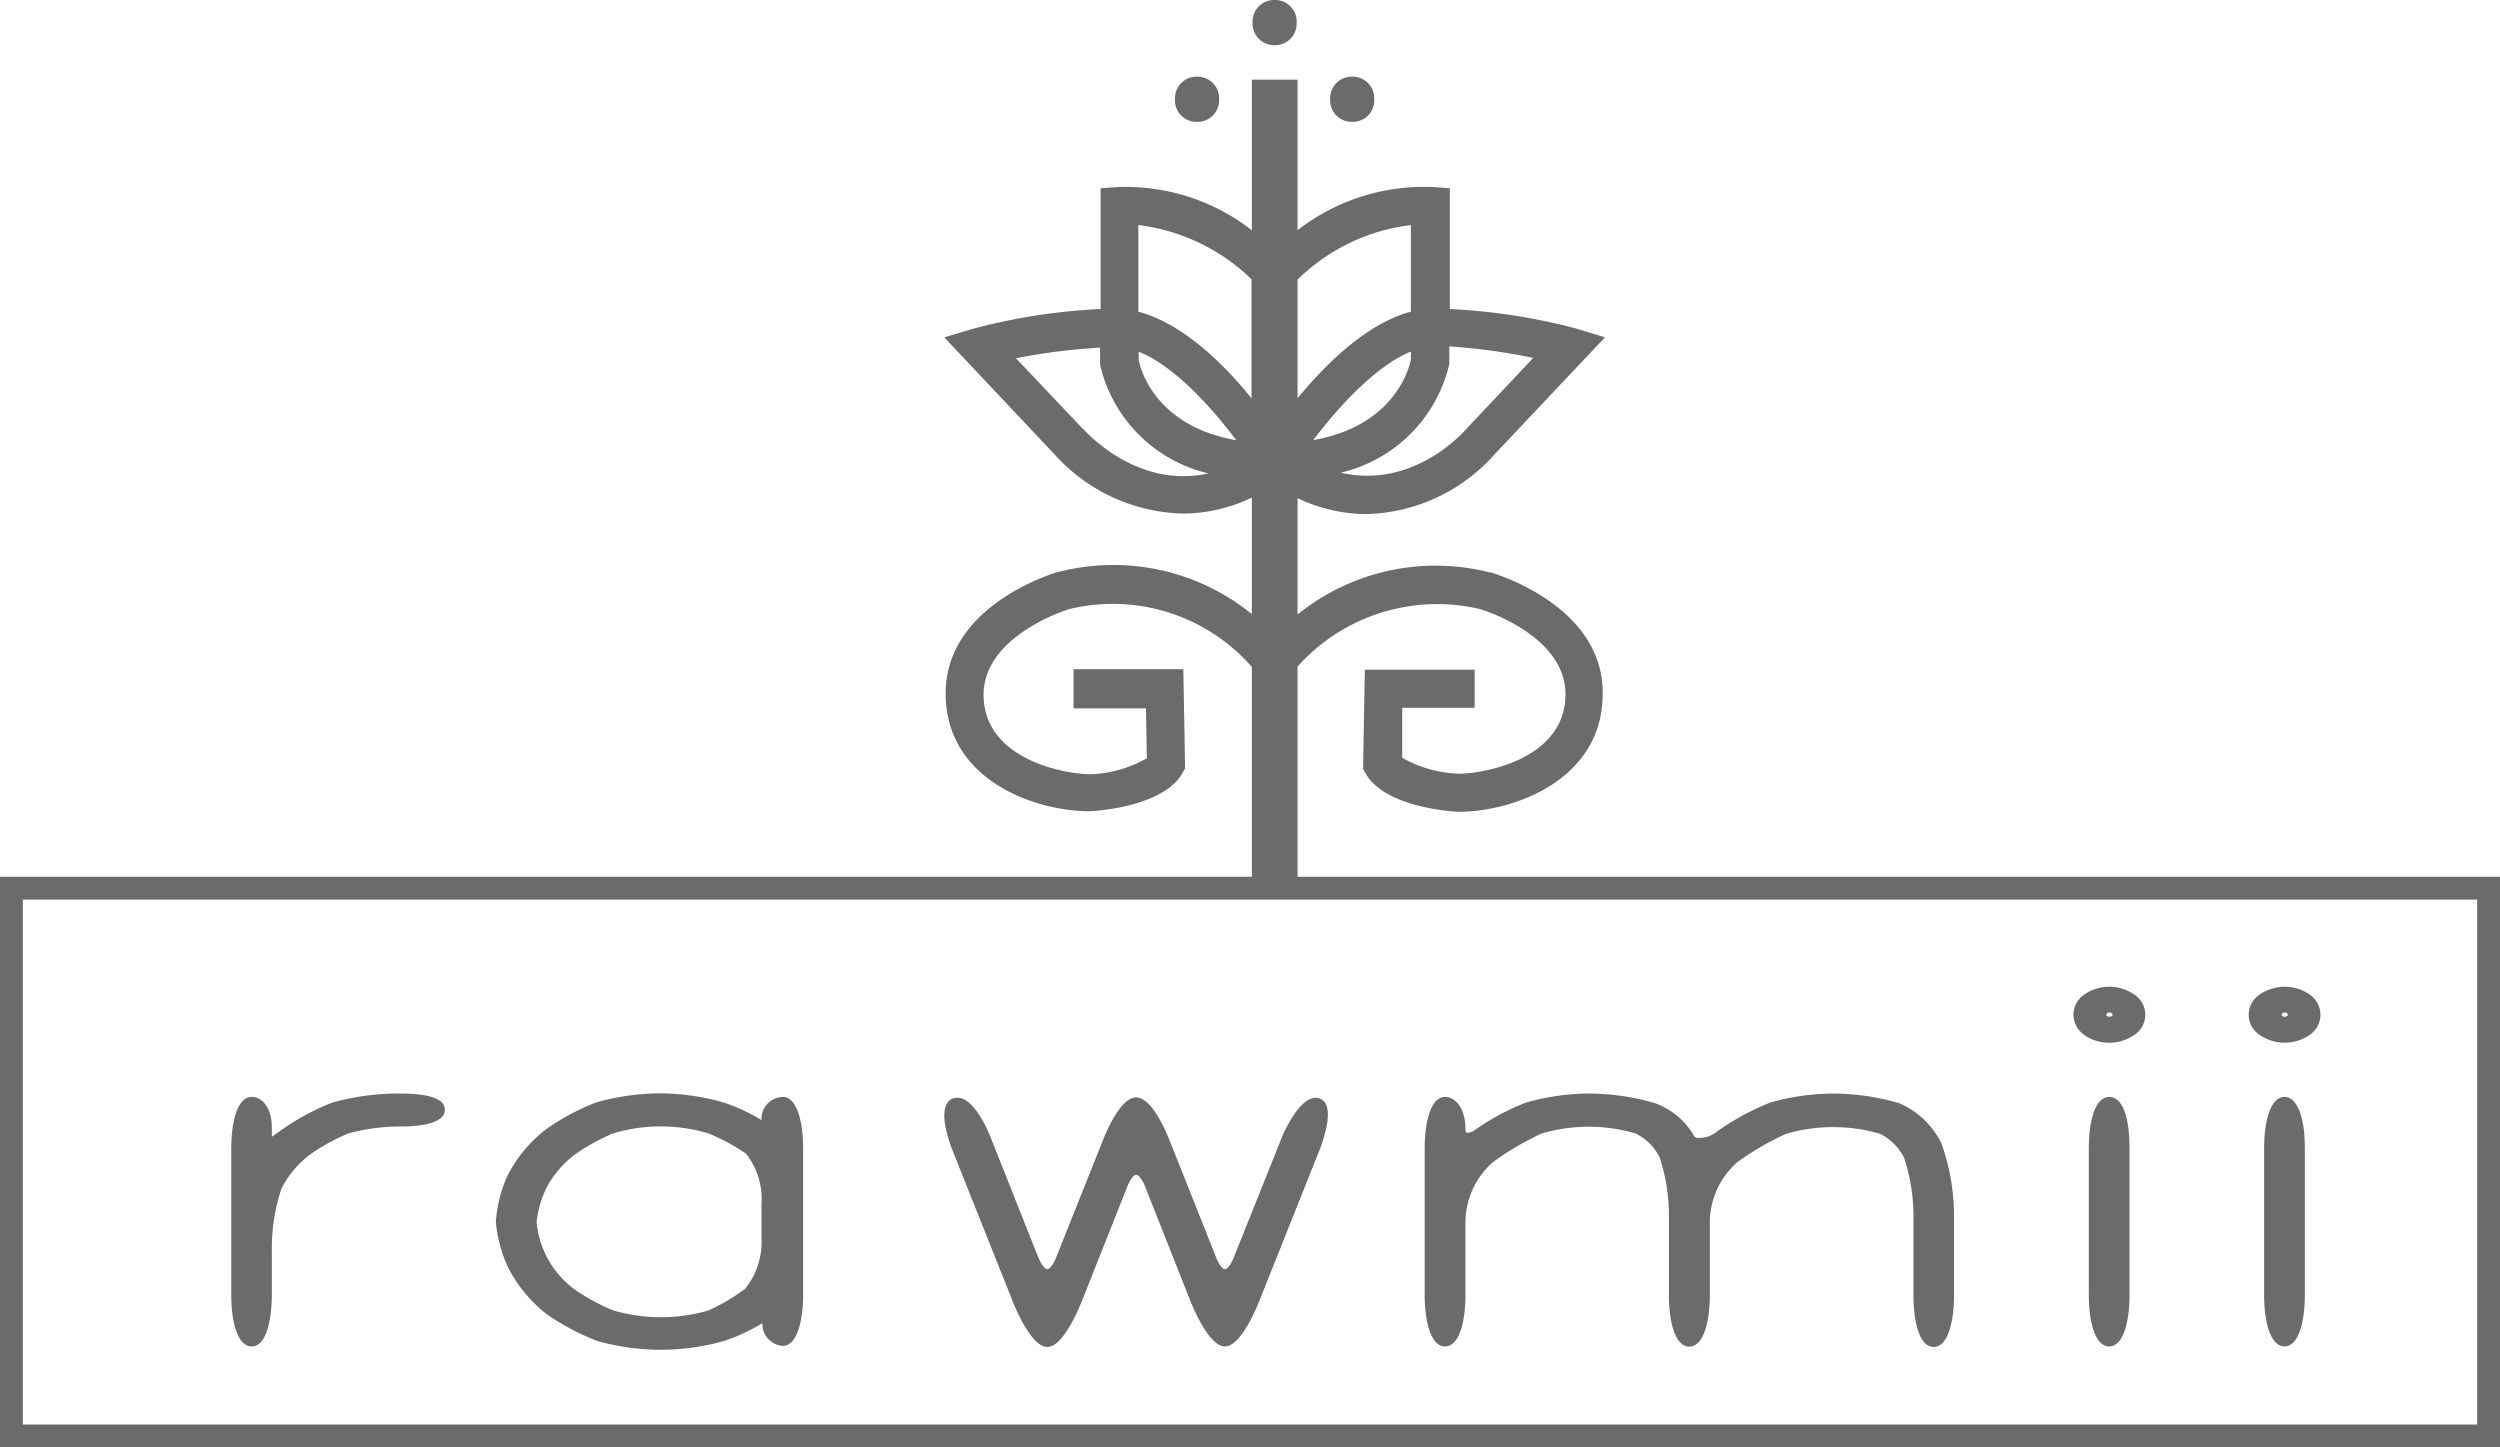 <svg xmlns="http://www.w3.org/2000/svg" viewBox="0 0 141.17 81.73"><defs><style>.cls-1{fill:#6b6b6b;}</style></defs><title>clt_rawmi</title><g id="Capa_2" data-name="Capa 2"><g id="Capa_1-2" data-name="Capa 1"><path class="cls-1" d="M22.49,61.75a13.85,13.85,0,0,0-3.72.51,13.44,13.44,0,0,0-2.85,1.53l-.57.4v-.55c0-1-.49-1.7-1.14-1.7-.85,0-1.15,1.55-1.15,2.87v8.35c0,1.32.3,2.87,1.15,2.87,1.11,0,1.14-2.58,1.14-2.87V70.61a10.55,10.55,0,0,1,.55-3.51,5.63,5.63,0,0,1,1.6-1.9A11.15,11.15,0,0,1,19.68,64a11.26,11.26,0,0,1,3-.39c.73,0,2.44-.09,2.44-.94S23.48,61.75,22.49,61.75Z"/><path class="cls-1" d="M44.2,61.94A1.24,1.24,0,0,0,43,63.25v0a10,10,0,0,0-2.16-1,13.18,13.18,0,0,0-3.58-.51,13.37,13.37,0,0,0-3.59.51,13,13,0,0,0-2.85,1.53,7.82,7.82,0,0,0-2.16,2.6A7.61,7.61,0,0,0,28,69a7.66,7.66,0,0,0,.71,2.61,8,8,0,0,0,2.16,2.6,13.77,13.77,0,0,0,2.85,1.51,13.4,13.4,0,0,0,3.59.5,13.2,13.2,0,0,0,3.58-.5,10.74,10.74,0,0,0,2.16-1v0A1.24,1.24,0,0,0,44.2,76c.85,0,1.15-1.55,1.15-2.87V64.81C45.35,63.49,45.05,61.94,44.2,61.94ZM43,68v1.9a4.22,4.22,0,0,1-.93,2.88A11.06,11.06,0,0,1,40,74a9.64,9.64,0,0,1-5.36,0,11.15,11.15,0,0,1-2.18-1.18A5.32,5.32,0,0,1,30.3,69a6,6,0,0,1,.54-1.89,5.63,5.63,0,0,1,1.6-1.9A11.45,11.45,0,0,1,34.62,64,9.4,9.4,0,0,1,40,64a11.12,11.12,0,0,1,2.13,1.15A4.15,4.15,0,0,1,43,68Z"/><path class="cls-1" d="M74.39,62c-1-.17-2,2.14-2.08,2.41L69.67,71c-.19.49-.41.67-.5.67s-.31-.18-.5-.67l-2.58-6.49c-.17-.42-1-2.54-1.93-2.54s-1.76,2.12-1.93,2.54L59.64,71c-.19.49-.41.67-.5.67s-.31-.18-.51-.67L56,64.38C55.9,64.11,55,61.79,53.93,62a.63.63,0,0,0-.47.34c-.39.69.16,2.19.33,2.63l3.41,8.55c.17.43,1.06,2.54,1.94,2.54s1.76-2.11,1.93-2.54L63.66,67c.19-.49.4-.66.5-.66s.31.17.5.66l2.57,6.49c.17.43,1.06,2.54,1.94,2.54s1.76-2.11,1.93-2.54l3.41-8.55c.17-.44.72-1.94.34-2.63A.65.65,0,0,0,74.39,62Z"/><path class="cls-1" d="M107.23,62.29a13.52,13.52,0,0,0-3.68-.54,13.25,13.25,0,0,0-3.59.51,14.46,14.46,0,0,0-3,1.63,1.56,1.56,0,0,1-1.14.36.26.26,0,0,1-.19-.16,4.18,4.18,0,0,0-2.19-1.8,13.4,13.4,0,0,0-3.68-.54,13.25,13.25,0,0,0-3.59.51,13.3,13.3,0,0,0-2.8,1.49c-.32.23-.51.23-.56.2s-.06-.09-.06-.24c0-1-.49-1.77-1.15-1.77-.85,0-1.15,1.55-1.15,2.87v8.35c0,1.32.3,2.87,1.15,2.87s1.15-1.55,1.15-2.87V68.94a4.56,4.56,0,0,1,1.56-3.32A16,16,0,0,1,87.07,64a9.48,9.48,0,0,1,5.28,0,3,3,0,0,1,1.37,1.36,10.62,10.62,0,0,1,.52,3.46v4.35c0,1.32.3,2.87,1.15,2.87s1.16-1.55,1.16-2.87V68.94a4.56,4.56,0,0,1,1.56-3.32,16,16,0,0,1,2.76-1.6,9.48,9.48,0,0,1,5.28,0,3,3,0,0,1,1.37,1.36,10.57,10.57,0,0,1,.53,3.46v4.35c0,1.32.3,2.87,1.14,2.87s1.15-1.55,1.15-2.87v-4.5a12.29,12.29,0,0,0-.71-4.12A4.73,4.73,0,0,0,107.23,62.29Z"/><path class="cls-1" d="M120.49,56.14h0a2.49,2.49,0,0,0-2.77,0,1.41,1.41,0,0,0-.64,1.16,1.44,1.44,0,0,0,.64,1.16,2.37,2.37,0,0,0,1.38.42,2.4,2.4,0,0,0,1.39-.42,1.36,1.36,0,0,0,0-2.32ZM119,57.38a.09.09,0,0,1,0-.17.2.2,0,0,1,.23,0,.09.09,0,0,1,0,.17A.2.2,0,0,1,119,57.38Z"/><path class="cls-1" d="M119.1,61.94c-.85,0-1.15,1.55-1.15,2.87v8.35c0,1.32.3,2.87,1.15,2.87s1.15-1.55,1.15-2.87V64.81C120.25,63.49,120,61.94,119.1,61.94Z"/><path class="cls-1" d="M130.4,56.14h0a2.49,2.49,0,0,0-2.77,0,1.36,1.36,0,0,0,0,2.32,2.48,2.48,0,0,0,2.76,0,1.37,1.37,0,0,0,0-2.32Zm-1.27,1.24a.21.21,0,0,1-.24,0,.1.1,0,0,1,0-.17.21.21,0,0,1,.24,0A.09.09,0,0,1,129.13,57.38Z"/><path class="cls-1" d="M129,61.94c-.85,0-1.15,1.55-1.15,2.87v8.35c0,1.32.3,2.87,1.15,2.87s1.15-1.55,1.15-2.87V64.81C130.16,63.49,129.85,61.94,129,61.94Z"/><path class="cls-1" d="M141.17,81.73H0V49.51H141.17ZM1.29,80.44H139.88V50.8H1.29Z"/><path class="cls-1" d="M71.88,2.55h.19a1.22,1.22,0,0,0,1.15-1.27A1.22,1.22,0,0,0,72.07,0h-.19a1.22,1.22,0,0,0-1.15,1.28A1.22,1.22,0,0,0,71.88,2.55Z"/><path class="cls-1" d="M84.17,32.32h-.06A12.4,12.4,0,0,0,73.27,34.7V28.13a9.14,9.14,0,0,0,3.88.9,10,10,0,0,0,7.24-3.37l6.24-6.61L89,18.55a34.33,34.33,0,0,0-7.13-1.1V10.63l-1-.07A11.64,11.64,0,0,0,73.27,13V4.5H70.69V13a11.63,11.63,0,0,0-7.54-2.44l-1,.07v6.82A34,34,0,0,0,55,18.55l-1.68.5,6.23,6.61A10.05,10.05,0,0,0,66.82,29a9.09,9.09,0,0,0,3.87-.9v6.58a12.39,12.39,0,0,0-10.85-2.4h-.05c-.27.08-6.49,1.91-6.39,7,.08,4.76,5,6.53,8.14,6.53,0,0,4.12-.16,5.24-2.17l.14-.25-.1-5.6h-6.2V40h4.09l.05,2.82a6.92,6.92,0,0,1-3.22.9c-1.25,0-5.93-.75-6-4.42C55.49,36,60,34.51,60.36,34.4a10.43,10.43,0,0,1,10.33,3.26V49.82h2.58V37.64A10.57,10.57,0,0,1,83.6,34.4c.35.11,4.86,1.57,4.8,4.87-.06,3.67-4.74,4.42-6,4.42a6.92,6.92,0,0,1-3.22-.9l0-2.82h4.09V37.82h-6.2l-.1,5.6.14.25c1.12,2,5.2,2.17,5.24,2.17,3.1,0,8.06-1.77,8.15-6.53C90.65,34.23,84.43,32.4,84.17,32.32ZM64.3,19.86c2,.8,4.1,3.12,5.51,5-4.56-.8-5.41-4-5.51-4.53Zm22.28.35-3.77,4,0,0c-.15.18-3,3.43-7.1,2.48a8.21,8.21,0,0,0,6.13-6.13v-1A34.93,34.93,0,0,1,86.58,20.21ZM74.16,24.85c1.41-1.87,3.52-4.18,5.51-5v.45C79.56,20.85,78.71,24.05,74.16,24.85Zm5.51-12.14V17.6c-2.46.65-4.78,2.92-6.4,4.89v-6.7A11,11,0,0,1,79.67,12.71Zm-9,3.08v6.7c-1.61-2-3.93-4.24-6.39-4.89V12.71A11.08,11.08,0,0,1,70.69,15.79Zm-9.51,8.44-3.79-4a34.57,34.57,0,0,1,4.75-.6v.81l0,.16a8.2,8.2,0,0,0,6.11,6.13C64.23,27.63,61.33,24.4,61.18,24.23Z"/><path class="cls-1" d="M67.5,6.88h.18a1.22,1.22,0,0,0,1.16-1.27,1.22,1.22,0,0,0-1.16-1.28H67.5a1.22,1.22,0,0,0-1.15,1.28A1.21,1.21,0,0,0,67.5,6.88Z"/><path class="cls-1" d="M76.27,6.88h.18A1.21,1.21,0,0,0,77.6,5.61a1.22,1.22,0,0,0-1.15-1.28h-.18a1.22,1.22,0,0,0-1.16,1.28A1.22,1.22,0,0,0,76.27,6.88Z"/></g></g></svg>